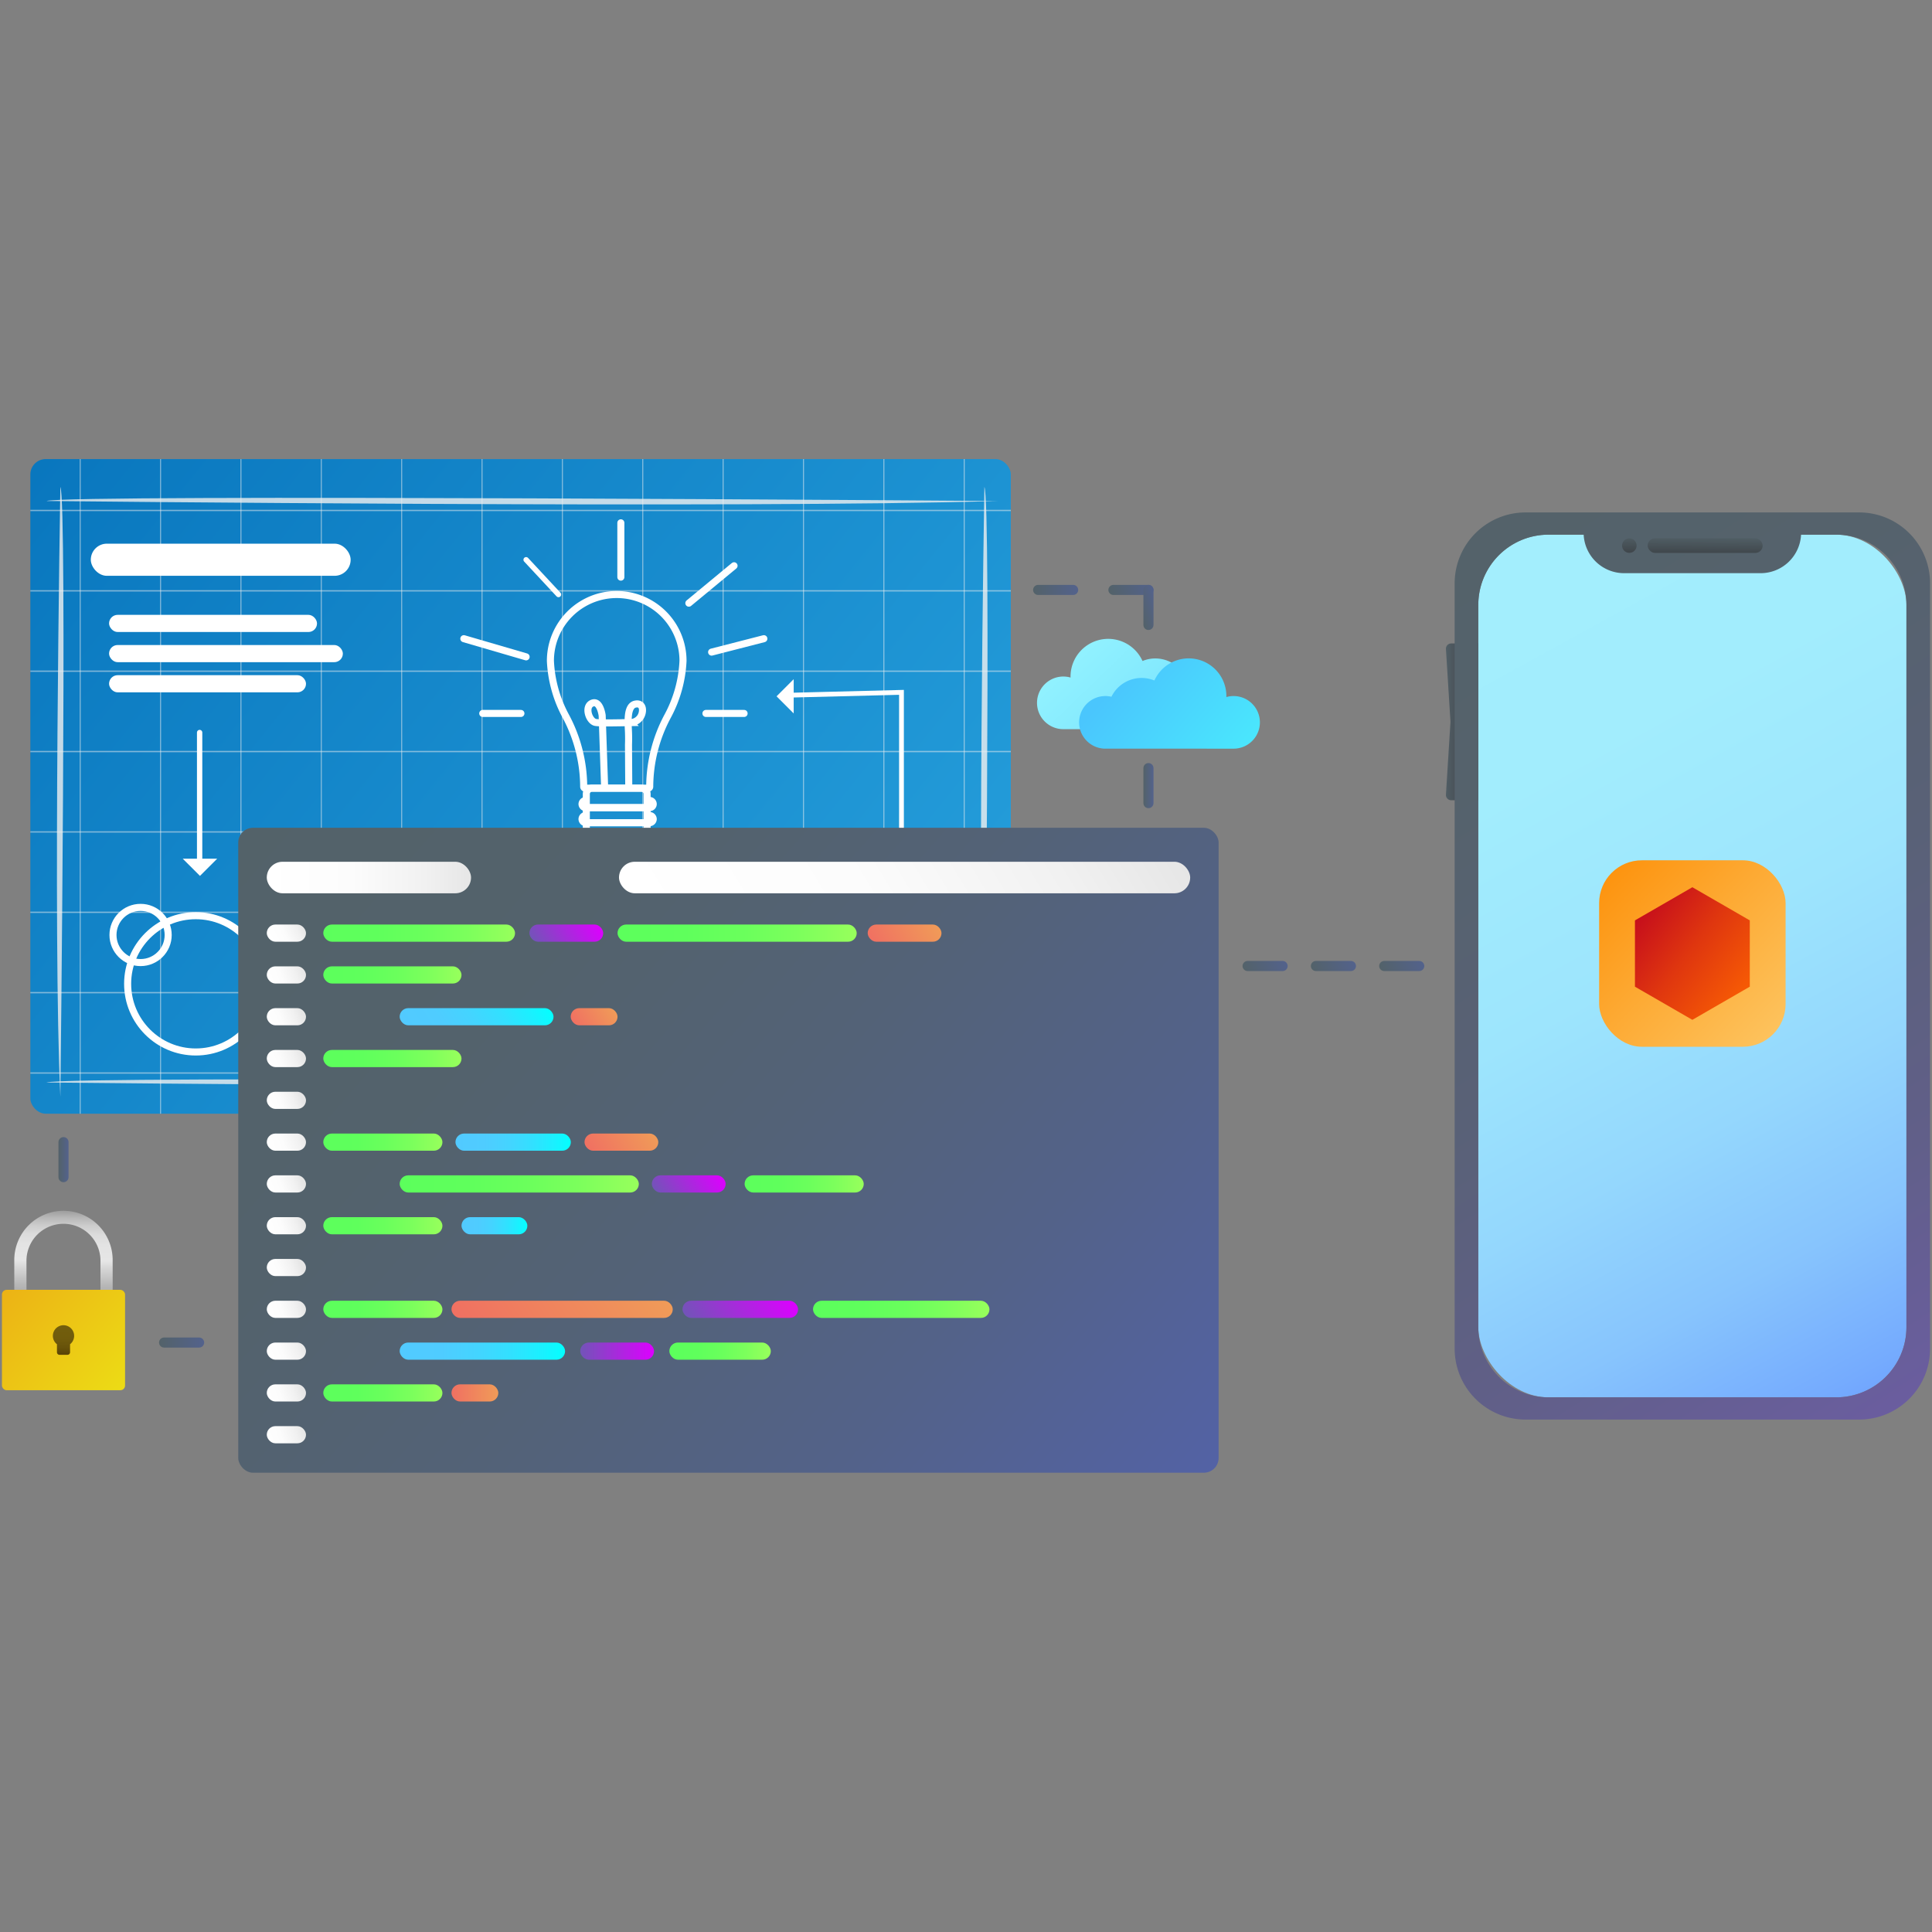 <svg xmlns="http://www.w3.org/2000/svg" xmlns:xlink="http://www.w3.org/1999/xlink" width="501" height="501" viewBox="0 0 501 501"><rect x="0" y="0" width="501" height="501" fill="#808080" stroke="none"/><defs><linearGradient id="a" x1="271.946" y1="314.368" x2="-13.531" y2="84.144" gradientUnits="userSpaceOnUse"><stop offset="0" stop-color="#2aa5e0"/><stop offset="1" stop-color="#0571ba"/></linearGradient><linearGradient id="b" x1="72.779" y1="197.076" x2="326.359" y2="418.091" gradientUnits="userSpaceOnUse"><stop offset="0" stop-color="#536269"/><stop offset="0.251" stop-color="#53626c"/><stop offset="0.472" stop-color="#536277"/><stop offset="0.681" stop-color="#536289"/><stop offset="0.882" stop-color="#5362a2"/><stop offset="1" stop-color="#5362b5"/></linearGradient><linearGradient id="c" x1="180.006" y1="260.749" x2="289.144" y2="194.368" gradientUnits="userSpaceOnUse"><stop offset="0" stop-color="#fff"/><stop offset="0.415" stop-color="#fcfcfc"/><stop offset="0.774" stop-color="#f1f1f1"/><stop offset="1" stop-color="#e6e6e6"/></linearGradient><linearGradient id="d" x1="69.18" y1="227.558" x2="122.149" y2="227.558" xlink:href="#c"/><linearGradient id="e" x1="70.403" y1="243.947" x2="78.556" y2="239.789" xlink:href="#c"/><linearGradient id="f" x1="83.835" y1="241.977" x2="133.56" y2="241.977" gradientUnits="userSpaceOnUse"><stop offset="0" stop-color="#5cff5c"/><stop offset="0.282" stop-color="#5fff5c"/><stop offset="0.526" stop-color="#6aff5c"/><stop offset="0.755" stop-color="#7cff5c"/><stop offset="0.976" stop-color="#95ff5c"/><stop offset="1" stop-color="#98ff5c"/></linearGradient><linearGradient id="g" x1="83.835" y1="252.816" x2="119.677" y2="252.816" xlink:href="#f"/><linearGradient id="h" x1="83.835" y1="274.495" x2="119.677" y2="274.495" xlink:href="#f"/><linearGradient id="i" x1="160.138" y1="241.977" x2="222.158" y2="241.977" xlink:href="#f"/><linearGradient id="j" x1="139.763" y1="246.51" x2="153.935" y2="237.444" gradientUnits="userSpaceOnUse"><stop offset="0" stop-color="#7254b8"/><stop offset="1" stop-color="#d0f"/></linearGradient><linearGradient id="k" x1="150.463" y1="350.37" x2="169.601" y2="350.37" xlink:href="#j"/><linearGradient id="l" x1="210.83" y1="339.531" x2="256.581" y2="339.531" xlink:href="#f"/><linearGradient id="m" x1="171.515" y1="311.546" x2="185.687" y2="302.48" xlink:href="#j"/><linearGradient id="n" x1="125.111" y1="352.744" x2="166.42" y2="326.318" gradientUnits="userSpaceOnUse"><stop offset="0" stop-color="#f07062"/><stop offset="1" stop-color="#f09b58"/></linearGradient><linearGradient id="o" x1="227.489" y1="246.51" x2="241.661" y2="237.444" xlink:href="#n"/><linearGradient id="p" x1="83.835" y1="296.173" x2="114.73" y2="296.173" xlink:href="#f"/><linearGradient id="q" x1="83.835" y1="317.852" x2="114.73" y2="317.852" xlink:href="#f"/><linearGradient id="r" x1="83.835" y1="339.531" x2="114.73" y2="339.531" xlink:href="#f"/><linearGradient id="s" x1="181.039" y1="346.522" x2="202.897" y2="332.539" xlink:href="#j"/><linearGradient id="t" x1="83.835" y1="361.21" x2="114.73" y2="361.21" xlink:href="#f"/><linearGradient id="u" x1="173.573" y1="350.37" x2="199.883" y2="350.37" xlink:href="#f"/><linearGradient id="v" x1="193.089" y1="307.013" x2="223.983" y2="307.013" xlink:href="#f"/><linearGradient id="w" x1="103.639" y1="307.013" x2="165.66" y2="307.013" xlink:href="#f"/><linearGradient id="x" x1="118.108" y1="296.173" x2="148.028" y2="296.173" gradientUnits="userSpaceOnUse"><stop offset="0" stop-color="#52caff"/><stop offset="0.25" stop-color="#4fccff"/><stop offset="0.466" stop-color="#44d4ff"/><stop offset="0.67" stop-color="#32e0ff"/><stop offset="0.866" stop-color="#19f1ff"/><stop offset="0.997" stop-color="#04ffff"/></linearGradient><linearGradient id="y" x1="119.677" y1="317.852" x2="136.75" y2="317.852" xlink:href="#x"/><linearGradient id="z" x1="103.639" y1="350.37" x2="146.533" y2="350.37" xlink:href="#x"/><linearGradient id="aa" x1="154.054" y1="300.706" x2="168.226" y2="291.641" xlink:href="#n"/><linearGradient id="ab" x1="149.459" y1="266.602" x2="158.67" y2="260.709" xlink:href="#n"/><linearGradient id="ac" x1="117.076" y1="361.21" x2="129.222" y2="361.21" xlink:href="#n"/><linearGradient id="ad" x1="109.136" y1="272.9" x2="138.04" y2="254.411" xlink:href="#x"/><linearGradient id="ae" x1="68.802" y1="254.85" x2="78.651" y2="251.184" xlink:href="#c"/><linearGradient id="af" x1="68.857" y1="265.806" x2="78.214" y2="262.086" xlink:href="#c"/><linearGradient id="ag" x1="68.578" y1="276.905" x2="78.263" y2="272.801" xlink:href="#c"/><linearGradient id="ah" x1="69.191" y1="287.551" x2="77.836" y2="283.775" xlink:href="#c"/><linearGradient id="ai" x1="69.13" y1="298.004" x2="79.417" y2="294.338" xlink:href="#c"/><linearGradient id="aj" x1="69.208" y1="308.956" x2="78.181" y2="305.509" xlink:href="#c"/><linearGradient id="ak" x1="69.461" y1="319.709" x2="78.38" y2="316.262" xlink:href="#c"/><linearGradient id="al" x1="68.662" y1="330.793" x2="77.846" y2="327.349" xlink:href="#c"/><linearGradient id="am" x1="69.103" y1="341.262" x2="78.569" y2="338.088" xlink:href="#c"/><linearGradient id="an" x1="68.941" y1="352.432" x2="79.118" y2="348.492" xlink:href="#c"/><linearGradient id="ao" x1="68.697" y1="363.258" x2="78.218" y2="359.756" xlink:href="#c"/><linearGradient id="ap" x1="68.674" y1="373.883" x2="78.851" y2="370.545" xlink:href="#c"/><linearGradient id="aq" x1="15.161" y1="300.714" x2="17.774" y2="300.714" gradientUnits="userSpaceOnUse"><stop offset="0" stop-color="#536269"/><stop offset="1" stop-color="#53628c"/></linearGradient><linearGradient id="ar" x1="41.244" y1="348.144" x2="52.94" y2="348.144" xlink:href="#aq"/><linearGradient id="as" x1="296.506" y1="203.724" x2="299.12" y2="203.724" xlink:href="#aq"/><linearGradient id="at" x1="267.898" y1="152.977" x2="279.593" y2="152.977" xlink:href="#aq"/><linearGradient id="au" x1="287.931" y1="154.729" x2="298.614" y2="151.225" xlink:href="#aq"/><linearGradient id="av" x1="295.227" y1="158.366" x2="300.399" y2="156.67" xlink:href="#aq"/><linearGradient id="aw" x1="322.719" y1="252.252" x2="333.403" y2="248.748" xlink:href="#aq"/><linearGradient id="ax" x1="340.436" y1="252.252" x2="351.119" y2="248.748" xlink:href="#aq"/><linearGradient id="ay" x1="358.152" y1="252.252" x2="368.835" y2="248.748" xlink:href="#aq"/><linearGradient id="az" x1="306.019" y1="196.393" x2="278.659" y2="168.099" gradientUnits="userSpaceOnUse"><stop offset="0" stop-color="#74e0fd"/><stop offset="1" stop-color="#92f2ff"/></linearGradient><linearGradient id="ba" x1="290.385" y1="175.967" x2="319.747" y2="200.925" gradientUnits="userSpaceOnUse"><stop offset="0" stop-color="#4ac6fd"/><stop offset="1" stop-color="#4ae8fd"/></linearGradient><linearGradient id="bb" x1="16.683" y1="311.224" x2="16.398" y2="340.1" gradientUnits="userSpaceOnUse"><stop offset="0" stop-color="#666"/><stop offset="0.033" stop-color="#7b7b7b"/><stop offset="0.092" stop-color="#9c9c9c"/><stop offset="0.157" stop-color="#b7b7b7"/><stop offset="0.227" stop-color="#ccc"/><stop offset="0.305" stop-color="#dbdbdb"/><stop offset="0.397" stop-color="#e3e3e3"/><stop offset="0.542" stop-color="#e6e6e6"/><stop offset="0.597" stop-color="#d9d9d9"/><stop offset="0.768" stop-color="#b6b6b6"/><stop offset="0.909" stop-color="#a1a1a1"/><stop offset="1" stop-color="#999"/></linearGradient><linearGradient id="bc" x1="-2.8" y1="330.722" x2="35.637" y2="364.177" gradientUnits="userSpaceOnUse"><stop offset="0" stop-color="#ecad15"/><stop offset="1" stop-color="#ece115"/></linearGradient><linearGradient id="bd" x1="16.349" y1="352.738" x2="16.513" y2="343.928" gradientUnits="userSpaceOnUse"><stop offset="0" stop-color="#482e00"/><stop offset="0.008" stop-color="#492f00"/><stop offset="0.188" stop-color="#5b4406"/><stop offset="0.389" stop-color="#68530a"/><stop offset="0.628" stop-color="#705b0c"/><stop offset="1" stop-color="#725e0d"/></linearGradient><linearGradient id="be" x1="372.055" y1="187.06" x2="380.864" y2="187.149" gradientUnits="userSpaceOnUse"><stop offset="0" stop-color="#536269"/><stop offset="0.311" stop-color="#515f66"/><stop offset="0.585" stop-color="#4b545b"/><stop offset="0.843" stop-color="#414249"/><stop offset="1" stop-color="#39333a"/></linearGradient><linearGradient id="bf" x1="552.92" y1="458.138" x2="356.729" y2="100.991" gradientUnits="userSpaceOnUse"><stop offset="0" stop-color="blue"/><stop offset="0.019" stop-color="#0a0fff"/><stop offset="0.082" stop-color="#2a3efe"/><stop offset="0.151" stop-color="#4768fe"/><stop offset="0.224" stop-color="#608dfe"/><stop offset="0.303" stop-color="#75abfe"/><stop offset="0.388" stop-color="#87c4fd"/><stop offset="0.484" stop-color="#94d7fd"/><stop offset="0.595" stop-color="#9de5fd"/><stop offset="0.735" stop-color="#a2edfd"/><stop offset="1" stop-color="#a4effd"/></linearGradient><linearGradient id="bg" x1="356.136" y1="123.573" x2="596.903" y2="492.999" gradientUnits="userSpaceOnUse"><stop offset="0" stop-color="#536269"/><stop offset="0.185" stop-color="#55626c"/><stop offset="0.348" stop-color="#596177"/><stop offset="0.502" stop-color="#615f89"/><stop offset="0.651" stop-color="#6c5da3"/><stop offset="0.797" stop-color="#7b5ac3"/><stop offset="0.937" stop-color="#8c56eb"/><stop offset="1" stop-color="#9554ff"/></linearGradient><linearGradient id="bh" x1="442.203" y1="138.786" x2="442.159" y2="143.413" gradientTransform="translate(884.355 282.964) rotate(-180)" gradientUnits="userSpaceOnUse"><stop offset="0" stop-color="#536269"/><stop offset="1" stop-color="#40474c"/></linearGradient><linearGradient id="bi" x1="422.396" y1="138.383" x2="422.574" y2="143.054" gradientTransform="matrix(1, 0, 0, 1, 0, 0)" xlink:href="#bh"/><linearGradient id="bj" x1="413.885" y1="223.694" x2="472.5" y2="279.022" gradientUnits="userSpaceOnUse"><stop offset="0" stop-color="#fd9009"/><stop offset="0.382" stop-color="#fda932"/><stop offset="1" stop-color="#fdcf72"/></linearGradient><linearGradient id="bk" x1="421.1" y1="233.455" x2="458.077" y2="262.215" gradientUnits="userSpaceOnUse"><stop offset="0" stop-color="#bd0020"/><stop offset="0.46" stop-color="#df360f"/><stop offset="0.811" stop-color="#f55805"/><stop offset="1" stop-color="#fd6501"/></linearGradient></defs><title>img_2</title><g opacity="0"><rect x="0.5" y="0.5" width="500" height="500" fill="none" stroke="#fff" stroke-miterlimit="10"/></g><rect x="7.87" y="119.046" width="254.249" height="169.754" rx="3.972" fill="url(#a)"/><path d="M15.654,126.264s-1.997,116.793,0,158.124C15.654,284.388,17.485,129.731,15.654,126.264Z" fill="#f0f0f0" opacity="0.8"/><path d="M255.27,126.264s-1.997,116.793,0,158.124C255.27,284.388,257.1,129.731,255.27,126.264Z" fill="#f0f0f0" opacity="0.8"/><path d="M12.028,129.917s182.213,1.997,246.694,0C258.722,129.917,17.436,128.086,12.028,129.917Z" fill="#f0f0f0" opacity="0.8"/><path d="M12.028,280.704s182.213,1.997,246.694,0C258.722,280.704,17.436,278.873,12.028,280.704Z" fill="#f0f0f0" opacity="0.8"/><line x1="20.798" y1="119.046" x2="20.798" y2="288.8" fill="none" stroke="#f0f0f0" stroke-miterlimit="10" stroke-width="0.277" opacity="0.5"/><line x1="41.638" y1="119.046" x2="41.638" y2="288.8" fill="none" stroke="#f0f0f0" stroke-miterlimit="10" stroke-width="0.277" opacity="0.5"/><line x1="62.478" y1="119.046" x2="62.478" y2="288.8" fill="none" stroke="#f0f0f0" stroke-miterlimit="10" stroke-width="0.277" opacity="0.5"/><line x1="83.318" y1="119.046" x2="83.318" y2="288.8" fill="none" stroke="#f0f0f0" stroke-miterlimit="10" stroke-width="0.277" opacity="0.5"/><line x1="104.158" y1="119.046" x2="104.158" y2="288.8" fill="none" stroke="#f0f0f0" stroke-miterlimit="10" stroke-width="0.277" opacity="0.5"/><line x1="124.998" y1="119.046" x2="124.998" y2="288.8" fill="none" stroke="#f0f0f0" stroke-miterlimit="10" stroke-width="0.277" opacity="0.5"/><line x1="145.838" y1="119.046" x2="145.838" y2="288.8" fill="none" stroke="#f0f0f0" stroke-miterlimit="10" stroke-width="0.277" opacity="0.5"/><line x1="166.678" y1="119.046" x2="166.678" y2="288.8" fill="none" stroke="#f0f0f0" stroke-miterlimit="10" stroke-width="0.277" opacity="0.5"/><line x1="187.519" y1="119.046" x2="187.519" y2="288.8" fill="none" stroke="#f0f0f0" stroke-miterlimit="10" stroke-width="0.277" opacity="0.5"/><line x1="208.359" y1="119.046" x2="208.359" y2="288.8" fill="none" stroke="#f0f0f0" stroke-miterlimit="10" stroke-width="0.277" opacity="0.5"/><line x1="229.199" y1="119.046" x2="229.199" y2="288.8" fill="none" stroke="#f0f0f0" stroke-miterlimit="10" stroke-width="0.277" opacity="0.5"/><line x1="250.039" y1="119.046" x2="250.039" y2="288.8" fill="none" stroke="#f0f0f0" stroke-miterlimit="10" stroke-width="0.277" opacity="0.5"/><line x1="7.87" y1="278.252" x2="262.119" y2="278.252" fill="none" stroke="#f0f0f0" stroke-miterlimit="10" stroke-width="0.339" opacity="0.5"/><line x1="7.87" y1="257.412" x2="262.119" y2="257.412" fill="none" stroke="#f0f0f0" stroke-miterlimit="10" stroke-width="0.339" opacity="0.5"/><line x1="7.87" y1="236.572" x2="262.119" y2="236.572" fill="none" stroke="#f0f0f0" stroke-miterlimit="10" stroke-width="0.339" opacity="0.5"/><line x1="7.87" y1="215.732" x2="262.119" y2="215.732" fill="none" stroke="#f0f0f0" stroke-miterlimit="10" stroke-width="0.339" opacity="0.5"/><line x1="7.87" y1="194.892" x2="262.119" y2="194.892" fill="none" stroke="#f0f0f0" stroke-miterlimit="10" stroke-width="0.339" opacity="0.5"/><line x1="7.87" y1="174.052" x2="262.119" y2="174.052" fill="none" stroke="#f0f0f0" stroke-miterlimit="10" stroke-width="0.339" opacity="0.5"/><line x1="7.87" y1="153.212" x2="262.119" y2="153.212" fill="none" stroke="#f0f0f0" stroke-miterlimit="10" stroke-width="0.339" opacity="0.5"/><line x1="7.87" y1="132.372" x2="262.119" y2="132.372" fill="none" stroke="#f0f0f0" stroke-miterlimit="10" stroke-width="0.339" opacity="0.5"/><rect x="23.546" y="140.982" width="67.383" height="8.336" rx="4.168" fill="#fff"/><rect x="136.43" y="251.377" width="66.688" height="2.459" rx="1.23" fill="#fff"/><rect x="136.43" y="257.108" width="48.106" height="2.459" rx="1.23" fill="#fff"/><rect x="136.43" y="262.839" width="53.924" height="2.459" rx="1.23" fill="#fff"/><line x1="51.767" y1="223.301" x2="51.767" y2="189.957" fill="none" stroke="#fff" stroke-linecap="round" stroke-miterlimit="10" stroke-width="1.383"/><polygon points="47.393 222.677 51.854 227.137 56.314 222.677 47.393 222.677 47.393 222.677" fill="#fff"/><line x1="123.578" y1="258.425" x2="90.234" y2="258.425" fill="none" stroke="#fff" stroke-miterlimit="10" stroke-width="1.383"/><polygon points="122.934 262.839 127.435 258.338 122.934 253.837 122.934 262.839 122.934 262.839" fill="#fff"/><polyline points="205.202 180.263 233.768 179.537 233.768 259.329 216.019 259.329" fill="none" stroke="#fff" stroke-miterlimit="10" stroke-width="1.242"/><polygon points="205.817 176.122 201.374 180.565 205.817 185.007 205.817 176.122 205.817 176.122" fill="#fff"/><circle cx="50.768" cy="255.125" r="17.671" fill="none" stroke="#fff" stroke-miterlimit="10" stroke-width="1.83"/><circle cx="36.455" cy="242.455" r="7.157" fill="none" stroke="#fff" stroke-miterlimit="10" stroke-width="1.83"/><circle cx="68.439" cy="256.138" r="4.595" fill="none" stroke="#fff" stroke-miterlimit="10" stroke-width="1.83"/><path d="M167.723,209.436H151.883a.942.942,0,0,1-.955-.929h0a.942.942,0,0,1,.955-.929" fill="none" stroke="#fff" stroke-miterlimit="10" stroke-width="1.83"/><path d="M152.599,209.436h15.84a.942.942,0,0,0,.955-.929h0a.942.942,0,0,0-.955-.929" fill="none" stroke="#fff" stroke-miterlimit="10" stroke-width="1.83"/><path d="M167.723,213.333H151.883a.942.942,0,0,1-.955-.929h0a.942.942,0,0,1,.955-.929" fill="none" stroke="#fff" stroke-miterlimit="10" stroke-width="1.83"/><path d="M152.599,213.333h15.84a.942.942,0,0,0,.955-.929h0a.942.942,0,0,0-.955-.929" fill="none" stroke="#fff" stroke-miterlimit="10" stroke-width="1.83"/><path d="M177.116,171.364a17.193,17.193,0,1,0-34.386,0,33.29,33.29,0,0,0,4.03,14.44A39.05,39.05,0,0,1,151.36,203.998h0a.39.39,0,0,0,.39.39h16.345a.39.39,0,0,0,.39-.39h0a39.05,39.05,0,0,1,4.6-18.195A33.29,33.29,0,0,0,177.116,171.364Z" fill="none" stroke="#fff" stroke-miterlimit="10" stroke-width="1.83"/><path d="M152.043,205.895v8.515a2.874,2.874,0,0,0,2.874,2.874h10.013a2.874,2.874,0,0,0,2.874-2.874V205.895a1.506,1.506,0,0,0-1.506-1.506H153.549A1.506,1.506,0,0,0,152.043,205.895Z" fill="none" stroke="#fff" stroke-miterlimit="10" stroke-width="1.83"/><path d="M157.921,217.077v1.782a.667.667,0,0,0,.73.574h2.544a.667.667,0,0,0,.73-.574v-1.782" fill="none" stroke="#fff" stroke-miterlimit="10" stroke-width="1.559"/><path d="M156.797,204.389l-.645-18.866s-.538-4.05-2.622-3.167-.765,4.73.929,4.991c1.271.196,5.447.097,9.005.036a3.173,3.173,0,0,0,2.901-1.993c.574-1.45.203-3.182-1.63-2.801-2.354.488-1.824,5.148-1.752,7.413.033,1.038.04,2.077-.003,3.114l.07,11.273" fill="none" stroke="#fff" stroke-miterlimit="10" stroke-width="1.83"/><line x1="183.059" y1="185.007" x2="192.958" y2="185.007" fill="none" stroke="#fff" stroke-linecap="round" stroke-miterlimit="10" stroke-width="1.83"/><line x1="125.185" y1="185.007" x2="135.084" y2="185.007" fill="none" stroke="#fff" stroke-linecap="round" stroke-miterlimit="10" stroke-width="1.83"/><line x1="184.535" y1="169.103" x2="198.081" y2="165.622" fill="none" stroke="#fff" stroke-linecap="round" stroke-miterlimit="10" stroke-width="1.83"/><line x1="136.43" y1="170.332" x2="120.279" y2="165.622" fill="none" stroke="#fff" stroke-linecap="round" stroke-miterlimit="10" stroke-width="1.83"/><line x1="136.43" y1="145.15" x2="144.827" y2="154.171" fill="none" stroke="#fff" stroke-linecap="round" stroke-miterlimit="10" stroke-width="1.383"/><line x1="178.631" y1="156.411" x2="190.353" y2="146.714" fill="none" stroke="#fff" stroke-linecap="round" stroke-miterlimit="10" stroke-width="1.83"/><line x1="160.999" y1="135.58" x2="160.999" y2="149.661" fill="none" stroke="#fff" stroke-linecap="round" stroke-miterlimit="10" stroke-width="1.83"/><rect x="28.282" y="159.44" width="53.924" height="4.453" rx="2.227" fill="#fff"/><rect x="28.282" y="167.262" width="60.628" height="4.453" rx="2.227" fill="#fff"/><rect x="28.282" y="175.084" width="51.07" height="4.453" rx="2.227" fill="#fff"/><rect x="61.782" y="214.66" width="254.226" height="167.242" rx="3.825" fill="url(#b)"/><rect x="160.516" y="223.469" width="148.118" height="8.178" rx="4.089" fill="url(#c)"/><rect x="69.18" y="223.469" width="52.969" height="8.178" rx="4.089" fill="url(#d)"/><rect x="69.18" y="239.75" width="10.171" height="4.453" rx="2.227" fill="url(#e)"/><rect x="83.835" y="239.75" width="49.724" height="4.453" rx="2.227" fill="url(#f)"/><rect x="83.835" y="250.59" width="35.841" height="4.453" rx="2.227" fill="url(#g)"/><rect x="83.835" y="272.268" width="35.841" height="4.453" rx="2.227" fill="url(#h)"/><rect x="160.138" y="239.75" width="62.021" height="4.453" rx="2.227" fill="url(#i)"/><rect x="137.28" y="239.75" width="19.138" height="4.453" rx="2.227" fill="url(#j)"/><rect x="150.463" y="348.144" width="19.138" height="4.453" rx="2.227" fill="url(#k)"/><rect x="210.83" y="337.304" width="45.752" height="4.453" rx="2.227" fill="url(#l)"/><rect x="169.032" y="304.786" width="19.138" height="4.453" rx="2.227" fill="url(#m)"/><rect x="117.076" y="337.304" width="57.38" height="4.453" rx="2.227" fill="url(#n)"/><rect x="225.006" y="239.75" width="19.138" height="4.453" rx="2.227" fill="url(#o)"/><rect x="83.835" y="293.947" width="30.894" height="4.453" rx="2.227" fill="url(#p)"/><rect x="83.835" y="315.626" width="30.894" height="4.453" rx="2.227" fill="url(#q)"/><rect x="83.835" y="337.304" width="30.894" height="4.453" rx="2.227" fill="url(#r)"/><rect x="176.983" y="337.304" width="29.969" height="4.453" rx="2.227" fill="url(#s)"/><rect x="83.835" y="358.983" width="30.894" height="4.453" rx="2.227" fill="url(#t)"/><rect x="173.573" y="348.144" width="26.31" height="4.453" rx="2.227" fill="url(#u)"/><rect x="193.089" y="304.786" width="30.894" height="4.453" rx="2.227" fill="url(#v)"/><rect x="103.639" y="304.786" width="62.021" height="4.453" rx="2.227" fill="url(#w)"/><rect x="118.108" y="293.947" width="29.92" height="4.453" rx="2.227" fill="url(#x)"/><rect x="119.677" y="315.626" width="17.073" height="4.453" rx="2.227" fill="url(#y)"/><rect x="103.639" y="348.144" width="42.894" height="4.453" rx="2.227" fill="url(#z)"/><rect x="151.571" y="293.947" width="19.138" height="4.453" rx="2.227" fill="url(#aa)"/><rect x="147.991" y="261.429" width="12.146" height="4.453" rx="2.227" fill="url(#ab)"/><rect x="117.076" y="358.983" width="12.146" height="4.453" rx="2.227" fill="url(#ac)"/><rect x="103.639" y="261.429" width="39.898" height="4.453" rx="2.227" fill="url(#ad)"/><rect x="69.18" y="250.59" width="10.171" height="4.453" rx="2.227" fill="url(#ae)"/><rect x="69.18" y="261.429" width="10.171" height="4.453" rx="2.227" fill="url(#af)"/><rect x="69.18" y="272.268" width="10.171" height="4.453" rx="2.227" fill="url(#ag)"/><rect x="69.18" y="283.108" width="10.171" height="4.453" rx="2.227" fill="url(#ah)"/><rect x="69.18" y="293.947" width="10.171" height="4.453" rx="2.227" fill="url(#ai)"/><rect x="69.18" y="304.786" width="10.171" height="4.453" rx="2.227" fill="url(#aj)"/><rect x="69.18" y="315.626" width="10.171" height="4.453" rx="2.227" fill="url(#ak)"/><rect x="69.18" y="326.465" width="10.171" height="4.453" rx="2.227" fill="url(#al)"/><rect x="69.18" y="337.304" width="10.171" height="4.453" rx="2.227" fill="url(#am)"/><rect x="69.18" y="348.144" width="10.171" height="4.453" rx="2.227" fill="url(#an)"/><rect x="69.18" y="358.983" width="10.171" height="4.453" rx="2.227" fill="url(#ao)"/><rect x="69.18" y="369.822" width="10.171" height="4.453" rx="2.227" fill="url(#ap)"/><line x1="16.468" y1="296.173" x2="16.468" y2="305.255" fill="none" stroke-linecap="round" stroke-miterlimit="10" stroke-width="2.614" stroke="url(#aq)"/><line x1="42.551" y1="348.144" x2="51.633" y2="348.144" fill="none" stroke-linecap="round" stroke-miterlimit="10" stroke-width="2.614" stroke="url(#ar)"/><line x1="297.813" y1="208.264" x2="297.813" y2="199.183" fill="none" stroke-linecap="round" stroke-miterlimit="10" stroke-width="2.614" stroke="url(#as)"/><line x1="278.286" y1="152.977" x2="269.205" y2="152.977" fill="none" stroke-linecap="round" stroke-miterlimit="10" stroke-width="2.614" stroke="url(#at)"/><line x1="297.813" y1="152.977" x2="288.731" y2="152.977" fill="none" stroke-linecap="round" stroke-miterlimit="10" stroke-width="2.614" stroke="url(#au)"/><line x1="297.813" y1="152.977" x2="297.813" y2="162.059" fill="none" stroke-linecap="round" stroke-miterlimit="10" stroke-width="2.614" stroke="url(#av)"/><line x1="323.52" y1="250.5" x2="332.602" y2="250.5" fill="none" stroke-linecap="round" stroke-miterlimit="10" stroke-width="2.614" stroke="url(#aw)"/><line x1="341.237" y1="250.5" x2="350.318" y2="250.5" fill="none" stroke-linecap="round" stroke-miterlimit="10" stroke-width="2.614" stroke="url(#ax)"/><line x1="358.953" y1="250.5" x2="368.035" y2="250.5" fill="none" stroke-linecap="round" stroke-miterlimit="10" stroke-width="2.614" stroke="url(#ay)"/><path d="M309.391,189.072A6.823,6.823,0,1,0,307.409,175.62a8.697,8.697,0,0,0-11.135-4.213,9.768,9.768,0,0,0-18.666,4.031c0,.088.004.176.007.263a6.824,6.824,0,1,0-1.876,13.385Z" fill="url(#az)"/><path d="M286.235,194.13a6.823,6.823,0,1,1,1.982-13.452,8.698,8.698,0,0,1,11.135-4.213,9.768,9.768,0,0,1,18.666,4.031c0,.088-.004.176-.007.263a6.824,6.824,0,1,1,1.876,13.385Z" fill="url(#ba)"/><path d="M6.869,340.45l-.006-13.598a9.596,9.596,0,0,1,19.191-.008l.006,13.598,3.159-.001-.006-13.598A12.755,12.755,0,1,0,3.704,326.853l.006,13.598Z" fill="url(#bb)"/><rect x="0.505" y="334.474" width="31.925" height="26.036" rx="1.217" fill="url(#bc)"/><path d="M19.225,346.412a2.758,2.758,0,1,0-4.457,2.171l.001,2.074a.672.672,0,0,0,.673.672l2.055-.001a.672.672,0,0,0,.672-.673l-.001-2.074A2.751,2.751,0,0,0,19.225,346.412Z" fill="url(#bd)"/><path d="M392.73,207.515H376.322a1.372,1.372,0,0,1-1.369-1.457l1.174-18.786a1.372,1.372,0,0,0,0-.171l-1.174-18.786a1.372,1.372,0,0,1,1.369-1.457H392.73a1.372,1.372,0,0,1,1.372,1.372v37.915A1.372,1.372,0,0,1,392.73,207.515Z" fill="url(#be)"/><rect x="383.348" y="138.646" width="111.02" height="223.708" rx="18.206" fill="url(#bf)"/><path d="M482.109,132.882H395.608a18.391,18.391,0,0,0-18.391,18.391V349.727A18.391,18.391,0,0,0,395.608,368.118h86.501A18.391,18.391,0,0,0,500.5,349.727V151.273A18.391,18.391,0,0,0,482.109,132.882Zm12.26,211.266A18.206,18.206,0,0,1,476.163,362.354H401.554a18.206,18.206,0,0,1-18.206-18.206V156.852A18.206,18.206,0,0,1,401.554,138.646h9.116a10.506,10.506,0,0,0,10.488,9.989H456.558a10.506,10.506,0,0,0,10.488-9.989h9.116a18.206,18.206,0,0,1,18.206,18.206Z" fill="url(#bg)"/><rect x="427.265" y="139.586" width="29.825" height="3.791" rx="1.896" transform="translate(884.355 282.964) rotate(180)" fill="url(#bh)"/><circle cx="422.514" cy="141.482" r="1.887" fill="url(#bi)"/><rect x="414.681" y="223.09" width="48.354" height="48.354" rx="11.089" fill="url(#bj)"/><polygon points="423.969 238.671 423.969 255.863 438.858 264.46 453.748 255.863 453.748 238.671 438.858 230.074 423.969 238.671" fill="url(#bk)"/></svg>